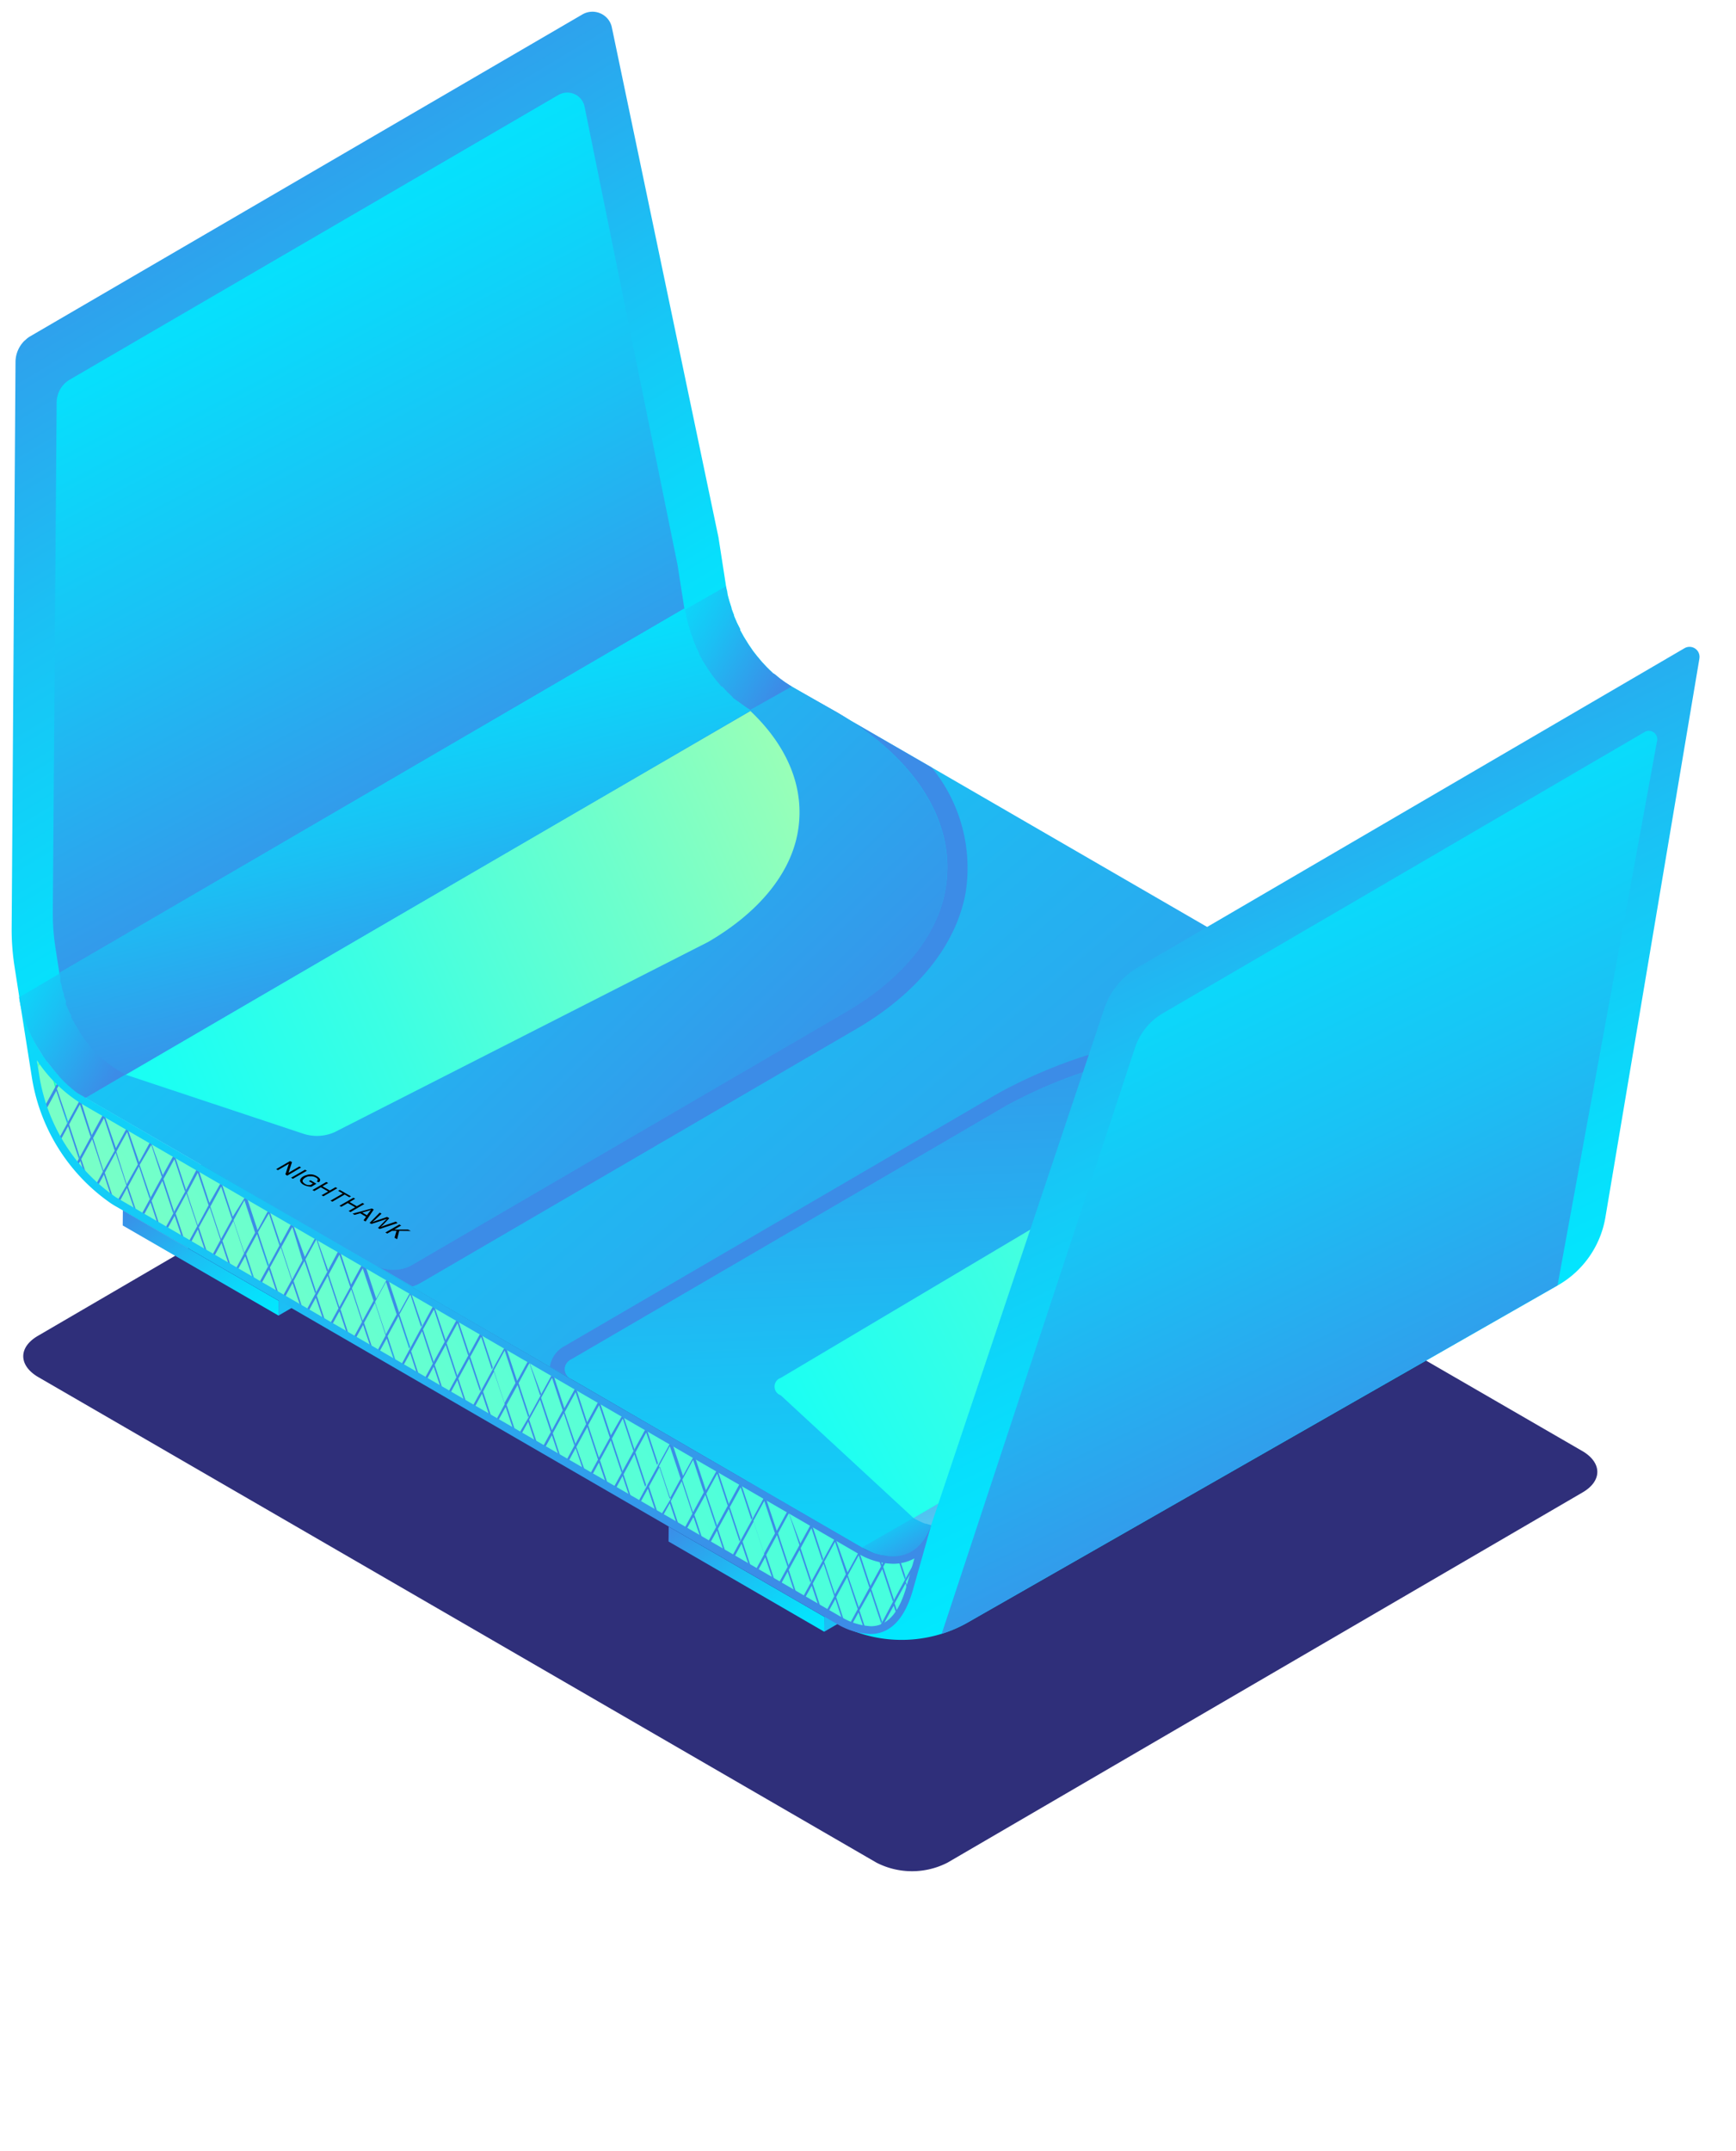 <svg xmlns="http://www.w3.org/2000/svg" width="134" height="166" viewBox="0 0 134 166"><style><![CDATA[.B{fill-rule:nonzero}.C{fill:url(#F)}.D{fill:url(#G)}]]></style><defs><linearGradient x1="26.192%" y1="1.408%" x2="60.955%" y2="81.251%" id="A"><stop stop-color="#3C8CE7" offset="0%"/><stop stop-color="#3A8FE8" offset="3%"/><stop stop-color="#1BC0F4" offset="47%"/><stop stop-color="#07DFFC" offset="81%"/><stop stop-color="#00EAFF" offset="100%"/></linearGradient><linearGradient x1="-6.626%" y1="0%" x2="108.057%" y2="96.12%" id="B"><stop stop-color="#3C8CE7" offset="0%"/><stop stop-color="#3A8FE8" offset="5.58%"/><stop stop-color="#1BC0F4" offset="47%"/><stop stop-color="#07DFFC" offset="81%"/><stop stop-color="#00EAFF" offset="100%"/></linearGradient><linearGradient x1="0%" y1="50%" x2="100%" y2="50%" id="C"><stop stop-color="#1966CD" offset="0%"/><stop stop-color="#3BADD2" offset="100%"/></linearGradient><linearGradient x1="0%" y1="50.012%" x2="100%" y2="50.012%" id="D"><stop stop-color="#1966CD" offset="0%"/><stop stop-color="#3BADD2" offset="100%"/></linearGradient><linearGradient x1="95.186%" y1="76.201%" x2="-35.644%" y2="-13.253%" id="E"><stop stop-color="#3C8CE7" offset="1%"/><stop stop-color="#3A8FE8" offset="3%"/><stop stop-color="#1BC0F4" offset="47%"/><stop stop-color="#07DFFC" offset="81%"/><stop stop-color="#00EAFF" offset="100%"/></linearGradient><linearGradient x1="69.554%" y1="74.182%" x2="111.504%" y2="133.774%" id="F"><stop stop-color="#3C8CE7" offset="1%"/><stop stop-color="#3A8FE8" offset="3%"/><stop stop-color="#1BC0F4" offset="47%"/><stop stop-color="#07DFFC" offset="81%"/><stop stop-color="#00EAFF" offset="100%"/></linearGradient><linearGradient x1="93.878%" y1="75.307%" x2="-35.644%" y2="-13.253%" id="G"><stop stop-color="#3C8CE7" offset="0%"/><stop stop-color="#3A8FE8" offset="3%"/><stop stop-color="#1BC0F4" offset="47%"/><stop stop-color="#07DFFC" offset="81%"/><stop stop-color="#00EAFF" offset="100%"/></linearGradient><linearGradient x1="32.281%" y1="2.878%" x2="67.821%" y2="86.811%" id="H"><stop stop-color="#56CCF2" offset="0%"/><stop stop-color="#2F80ED" offset="100%"/></linearGradient><linearGradient x1="42.481%" y1="32.235%" x2="62.057%" y2="77.099%" id="I"><stop stop-color="#2F80ED" offset="0%"/><stop stop-color="#56CCF2" offset="100%"/></linearGradient><linearGradient x1="47.178%" y1="-22.816%" x2="61.086%" y2="158.155%" id="J"><stop stop-color="#3C8CE7" offset="0%"/><stop stop-color="#3A8FE8" offset="3%"/><stop stop-color="#1BC0F4" offset="47%"/><stop stop-color="#07DFFC" offset="81%"/><stop stop-color="#00EAFF" offset="100%"/></linearGradient><linearGradient x1="125.918%" y1="39.196%" x2="-12.362%" y2="77.681%" id="K"><stop stop-color="#B3FFAB" offset="0%"/><stop stop-color="#B1FFAC" offset="1%"/><stop stop-color="#6EFFCC" offset="36%"/><stop stop-color="#3CFFE3" offset="65%"/><stop stop-color="#1DFFF2" offset="88%"/><stop stop-color="#12FFF7" offset="100%"/></linearGradient><linearGradient x1="9.92378123e-14%" y1="49.885%" x2="100%" y2="49.885%" id="L"><stop stop-color="#1966CD" offset="0%"/><stop stop-color="#3BADD2" offset="15%"/><stop stop-color="#3BADD2" offset="80%"/><stop stop-color="#1966CD" offset="100%"/></linearGradient><linearGradient x1="0%" y1="50.062%" x2="100%" y2="50.062%" id="M"><stop stop-color="#1966CD" offset="0%"/><stop stop-color="#3BADD2" offset="15%"/><stop stop-color="#3BADD2" offset="80%"/><stop stop-color="#1966CD" offset="100%"/></linearGradient><linearGradient x1="59.553%" y1="90.421%" x2="27.449%" y2="6.253%" id="N"><stop stop-color="#3C8CE7" offset="0%"/><stop stop-color="#3A8FE8" offset="3%"/><stop stop-color="#1BC0F4" offset="47%"/><stop stop-color="#07DFFC" offset="81%"/><stop stop-color="#00EAFF" offset="100%"/></linearGradient><linearGradient x1="-27.208%" y1="84.93%" x2="141.463%" y2="8.648%" id="O"><stop stop-color="#B3FFAB" offset="1%"/><stop stop-color="#B1FFAC" offset="1%"/><stop stop-color="#6EFFCC" offset="36%"/><stop stop-color="#3CFFE3" offset="65%"/><stop stop-color="#1DFFF2" offset="88%"/><stop stop-color="#12FFF7" offset="100%"/></linearGradient><linearGradient x1="17%" y1="50.4%" x2="80%" y2="50.4%" id="P"><stop stop-color="#AAFFA9" offset="0%"/><stop stop-color="#11FFBD" offset="100%"/></linearGradient><linearGradient x1="19.5%" y1="50%" x2="76.5%" y2="50%" id="Q"><stop stop-color="#AAFFA9" offset="0%"/><stop stop-color="#11FFBD" offset="100%"/></linearGradient><linearGradient x1="21.5%" y1="50%" x2="78.5%" y2="50%" id="R"><stop stop-color="#AAFFA9" offset="0%"/><stop stop-color="#11FFBD" offset="100%"/></linearGradient><linearGradient x1="40.5%" y1="50.5%" x2="59.5%" y2="50.5%" id="S"><stop stop-color="#AAFFA9" offset="0%"/><stop stop-color="#11FFBD" offset="100%"/></linearGradient><linearGradient x1="40%" y1="50.5%" x2="60%" y2="50.5%" id="T"><stop stop-color="#AAFFA9" offset="0%"/><stop stop-color="#11FFBD" offset="100%"/></linearGradient><linearGradient x1="40%" y1="50%" x2="60%" y2="50%" id="U"><stop stop-color="#AAFFA9" offset="0%"/><stop stop-color="#11FFBD" offset="100%"/></linearGradient><linearGradient x1="40.5%" y1="50%" x2="59.5%" y2="50%" id="V"><stop stop-color="#AAFFA9" offset="0%"/><stop stop-color="#11FFBD" offset="100%"/></linearGradient><linearGradient x1="39.5%" y1="50.5%" x2="60.5%" y2="50.5%" id="W"><stop stop-color="#AAFFA9" offset="0%"/><stop stop-color="#11FFBD" offset="100%"/></linearGradient><linearGradient x1="41.5%" y1="50.5%" x2="62.5%" y2="50.5%" id="X"><stop stop-color="#AAFFA9" offset="0%"/><stop stop-color="#11FFBD" offset="100%"/></linearGradient></defs><g fill-rule="evenodd"><g class="B"><path d="M61.106 52.984l-.44-.28-.422-.306-.395-.333h-.054l-.377-.36-.153-.153c-.126-.117-.242-.252-.36-.378l-.054-.054-.34-.405-.054-.063-.332-.423-.108-.162-.216-.315-.377-.603-.287-.522v-.08l-.25-.495-.224-.522v-.054l-.198-.522v-.054l-.17-.53-.144-.558c0-.198-.08-.387-.108-.576l-.584-3.765-8.225-39.33c-.034-.182-.1-.356-.198-.513a1.54 1.54 0 0 0-2.083-.513L2.344 25.947c-.088.05-.172.108-.25.17l-.224.198c-.423.427-.664 1-.673 1.603l-.296 43.69c-.008.99.065 1.977.216 2.954l.054.35.305 1.954v.054a11.53 11.53 0 0 0 1.482 3.963l.377.603v.054l.18.252.17.162.224.297.08.1.054.063.072.1.207.234.08.117.054.054.08.1.216.225.216.216.216.207h.054l.126.108.233.19.18.135h.054l.34.234.224.135h.054l3.07-1.8h-.054l-.036.117-.1-.063.1.063.224.135h.054l51.4-29.92z" fill="url(#A)"/><path d="M122.16 111.993c1.51.9 1.518 2.297 0 3.18L73.13 143.75a6.01 6.01 0 0 1-5.469 0L2.937 106.265c-1.518-.9-1.527-2.297 0-3.18L51.92 74.51a6.01 6.01 0 0 1 5.469 0l64.77 37.484z" fill="#2F2F7A"/><path d="M21.497 100.374v1.153L9.473 94.574l.01-1.162z" fill="url(#B)"/></g><path d="M9.482 93.412l54.48-31.747 12.015 6.953-54.48 31.756z" fill="url(#C)"/><g fill="url(#B)" class="B"><path d="M21.497 100.374l54.48-31.756-.01 1.162-54.47 31.747z"/><path d="M63.63 124.772l54.48-31.756-.01 1.153-54.48 31.756z"/><path d="M63.63 124.772l-.01 1.153-12.015-6.962.01-1.153z"/></g><path d="M51.615 117.8l54.47-31.756 12.024 6.962-54.48 31.756z" fill="url(#D)"/><g class="B"><path d="M121.018 87.666l-4.598 2.702-49.873 29.1L44 106.38l-1.58-.9-13.308-7.7h-.054L6.573 84.658 61.016 52.92l10.9 6.304 49.1 28.433z" fill="url(#E)"/><path d="M71.918 59.234L61.142 53.01l3.403 1.927c6.214 3.602 9.312 8.628 8.432 13.68-.62 3.602-3.35 6.935-7.722 9.484l-33.53 19.543c-.417.224-.883.34-1.356.333a2.93 2.93 0 0 1-1.221-.252l2.694 1.558c.23-.077.453-.176.664-.297l33.53-19.543c4.75-2.747 7.758-6.493 8.495-10.52.553-3.456-.398-6.985-2.613-9.69z" class="C"/><path d="M73.47 117.774h-1.4l-.056-.1-.122-.043-.207-.057h-.082l-.215-.1-.21-.055h-.05l-.082-.065-.218-.096-.324-.135-4.017 2.298.374.17.216.108.135.063.207.1.207.08h.063l.153.045.216.063h.216l.208.064h.968l.04-.036.337-.028.095-.063c.14-.05.243-.05.372-.126l.107-.1 3.682-2.288a2.52 2.52 0 0 1-.296.189l-.314.1z" class="D"/></g><path d="M124.35 88.26l-.34.1a2.93 2.93 0 0 1-.395.045h-.593l-.43-.072h-.045l-.458-.126c-.162-.054-.326-.12-.494-.198l-.52-.27-5.298 3.09.52.27c.168.078.332.144.494.198l.458.126h.045l.43.072h.53a2.93 2.93 0 0 0 .395-.045l.34-.1a2.61 2.61 0 0 0 .305-.135l5.298-3.09a2.64 2.64 0 0 1-.242.135z" fill="url(#H)"/><path d="M70.463 117.135l35.945-20.948zm48.894-25.955l-9.32 5.422 9.32-5.43z" fill="#B3B3B3"/><path d="M120.776 90.314l-.34.1a2.93 2.93 0 0 1-.395.045h-.61l-.43-.072h-.045l-.458-.126c-.162-.054-.326-.12-.494-.198l-.52-.27-11.072 6.394L70.5 117.135l.153.1.216.108.135.063.207.1.207.08h.063l.153.045.216.063h1.5l.314-.1a2.52 2.52 0 0 0 .404-.189l46.89-27.325a2.62 2.62 0 0 1-.171.243z" fill="url(#I)"/><g class="B"><path d="M121.01 87.666l-10.982-6.358A48.12 48.12 0 0 0 96.98 79.57l-3.08.1c-5.885.257-11.633 1.856-16.8 4.674l-33.53 19.543c-.605.318-1.022.907-1.122 1.585l1.58.9c-.62-.44-.584-1.1.126-1.504l33.53-19.543c5.02-2.726 10.594-4.266 16.298-4.503 1.006-.063 2.01-.1 3.008-.1 7.66 0 15.077 1.8 20.563 4.944l3.457 2h.01z" class="C"/><path d="M121.01 87.666l-4.598 2.702-45.787 26.712-4.086 2.342-22.377-12.96c-.338-.116-.565-.434-.565-.793s.227-.677.565-.793l33.53-19.543c5.02-2.726 10.594-4.266 16.298-4.503 8.7-.53 17.367 1.252 23.58 4.854l3.44 1.98z" fill="url(#J)"/><path d="M117.444 89.756l-46.93 27.397-10.25-9.474a.71.71 0 0 1 0-1.342L85.17 91.54a38.97 38.97 0 0 1 15.265-4.818 39.29 39.29 0 0 1 17.007 3.035z" fill="url(#K)"/><path d="M72.968 68.654c-.62 3.602-3.35 6.935-7.722 9.484L31.716 97.68a3 3 0 0 1-2.694 0L6.597 84.73 61.06 52.975l3.484 1.963c6.205 3.602 9.312 8.655 8.423 13.716z" class="D"/><path d="M61.582 64.205c-.557 3.206-3 6.205-6.914 8.484L25.852 87.36a3.36 3.36 0 0 1-2.487.117L9.67 82.927l48.257-28.053c2.918 2.765 4.23 6.025 3.655 9.33z" fill="url(#K)"/></g><path d="M1.544 77.29a12 12 0 0 0 1.607 3.918 11.45 11.45 0 0 1-1.607-3.918z" fill="url(#L)"/><path d="M68.622 120.125c.504.047 1.012-.04 1.473-.252-.457.222-.968.31-1.473.252z" fill="url(#M)"/><path d="M4.535 83.02l.198.207L4.5 83v-.072zm.34.34l.08.1-.108-.108z" fill="#CFCFCF"/><path d="M5.657 84.064l-.233-.2zm.233.18l.224.162-.207-.144-.18-.135z" fill="#C2C2C2"/><path d="M2.972 80.903l.35.567-.35-.567zm.358.567l.117.17-.054-.08v-.054zm.73 1l-.054-.072zm-.055-.07l-.072-.1-.224-.297zm-.323-.443l-.242-.342.126.17z" fill="#828282"/><g class="B"><path d="M131.174 50.83l-7.256 43.122c-.375 2.205-1.716 4.126-3.655 5.233l-45.518 26c-.65.374-1.34.676-2.056.9-2.76.858-5.75.532-8.26-.9l-.207-.117a.53.53 0 0 1-.117-.829.53.53 0 0 1 .153-.108l5.53-2.486a.53.53 0 0 0 .242-.225l1.32-2.36.117-.144L85.234 77.85c.447-1.338 1.363-2.467 2.577-3.18l42.204-24.64a.77.77 0 0 1 .837.026c.25.173.375.476.32.776z" fill="url(#A)"/><path d="M127.896 57.234l-7.67 41.96-45.482 25.992c-.65.374-1.34.676-2.056.9l14.906-45.184a4.86 4.86 0 0 1 2.164-2.702l37.167-21.696c.227-.147.522-.136.738.027a.65.65 0 0 1 .232.703z" fill="url(#N)"/><path d="M67.167 125.808a5.18 5.18 0 0 1-2.371-.72l-.233-.126L8.98 92.764l-.224-.135c-3.17-2.202-5.326-5.6-5.98-9.402l-.467-2.91c.955 1.928 2.42 3.555 4.238 4.7l59.903 34.7a5.27 5.27 0 0 0 2.451.693c.8.013 1.573-.288 2.155-.838l-.898 3.16c-.602 2.062-1.59 3.07-3 3.07z" fill="url(#O)"/></g><path d="M3.233 81.84l-.54.955v-.288l.458-.838a1.11 1.11 0 0 0 .081.171z" fill="url(#P)"/><path d="M3.43 85.496v.08a9.99 9.99 0 0 1-.476-1.639l.476 1.558z" fill="url(#Q)"/><path d="M4.346 83.812l-.072.144-.44-1.333a2.35 2.35 0 0 0 .198.243l.314.946z" fill="url(#R)"/><path d="M14.358 91.827l-.072.135-.826-2.504-.844 1.54.826 2.504-.072.144-.835-2.513-.835 1.54.673 2.062-.144-.1-.61-1.828-.61 1.126-.153-.1.69-1.26.072-.144.844-1.54.072-.144.844-1.54.08-.135.027-.054.153.1-.108.19z" class="B C"/><path d="M15.274 90.143l-.072.144-.1-.315.144.08z" fill="url(#S)"/><g class="B C"><path d="M13.47 89.008l-.153-.1.1.306.08-.135-.027-.08zm-1.796-.748l.108-.19-.153-.1v.054-.08l-.153-.1.1.306-.835 1.54-.862-2.504.108-.19-.153-.1v.054-.1l-.153-.1.1.315-.835 1.54-.862-2.504.108-.19-.162-.1v.054l-.072.135-.844 1.54-.08.144-.835 1.54-.08.135-.27.504.126.144.224-.414.36 1.1.198.207-.485-1.45.844-1.54.826 2.504-.575 1.072.135.117.52-.955.593 1.8.153.108-.682-2.053.844-1.54.826 2.513-.718 1.225.153.1.61-1.126.61 1.8.153.1-.682-2 .844-1.558.826 2.513.072-.144-.844-2.486.898-1.54.826 2.504.072-.144-.898-2.504zm-3.69 2.08l-.8-2.513.844-1.54.826 2.513-.87 1.54zm1.796 1.054l-.8-2.513.835-1.522.826 2.504-.862 1.53z"/><path d="M22.54 94.277l-.162-.1.108.315.08-.144-.027-.08zm-1.724-.74l.108-.198-.153-.08v-.08l-.162-.1.108.315-.835 1.54-.826-2.513.1-.19-.153-.1v.054-.08l-.153-.1.108.315-.997 1.585-.826-2.513.1-.19-.153-.1v.054-.08l-.153-.1.108.315-.87 1.54-.826-2.513.1-.19-.17-.117v.054l-.072.144-.826 1.603-.072.135-.826 1.504-.072.144-.69 1.26.144.1.62-1.126.61 1.8.153.08-.682-2.062.835-1.54.835 2.513-.69 1.26.144.1.593-1.1.602 1.8.153.1-.682-2.053.844-1.54.826 2.504-.682 1.26.144.1.62-1.126.602 1.8.153.1-.682-2.062.844-1.54.826 2.504-.682 1.27.144.08.62-1.126.61 1.8.144.08-.682-2.053.844-1.54.826 2.504.08-.144-.835-2.504.844-1.45.826 2.504.08-.135-.835-2.495zm-5.55 1.027l-.826-2.504.826-1.55.835 2.504-.835 1.55zm1.796 1.054l-.826-2.504.835-1.54.835 2.504-.844 1.54zm1.796 1.054l-.835-2.504.844-1.54.826 2.504-.835 1.54z"/><path d="M26.184 96.366l-.153-.1.1.306.08-.144-.027-.072zm-1.724-.748l.108-.19-.153-.1v-.072l-.153-.1.1.306-.835 1.54-.89-2.46.108-.19-.153-.1-.08.144-.835 1.54-.08.135-.835 1.54-.08.144-.69 1.26.153.1.62-1.126.602 1.8.144.08-.673-2.053.844-1.54.826 2.504-.69 1.27.153.1.61-1.126.61 1.8.153.1-.682-2.062.835-1.54.835 2.504.072-.135-.826-2.504.844-1.54.826 2.504.072-.144-.853-2.405zm-1.913 3.134l-.826-2.513.844-1.54.78 2.567-.8 1.486z"/><path d="M31.743 99.86l.108-.19-.153-.1v.054-.08l-.153-.1.108.315-.844 1.54-.826-2.513.1-.19-.153-.1v.054-.08l-.153-.1.108.315-.844 1.54-.826-2.513.1-.19-.153-.1v.054-.1l-.323-.08.1.306-.844 1.54-.826-2.504.108-.19-.153-.1-.08.144-.853 1.603-.072.144-.844 1.54-.072.135-.69 1.27.153.1.61-1.126.61 1.8.153.1-.682-2.062.835-1.54.835 2.513-.69 1.26.144.1.62-1.126.602 1.8.153.1-.673-2.062.835-1.54.826 2.513-.682 1.26.144.1.62-1.126.602 1.8.153.1-.682-2.062.844-1.54.826 2.513-.682 1.26.144.1.62-1.126.602 1.8.144.08-.682-2.062.844-1.54.826 2.513.08-.144-.835-2.504.844-1.54.826 2.504.08-.135-.826-2.414zm-5.55 1.01l-.826-2.504.835-1.54.835 2.504-.844 1.54zm1.796 1.054l-.826-2.504.835-1.54.835 2.504-.844 1.54zm1.796 1.054l-.835-2.504.844-1.54.826 2.504-.835 1.54zm3.592-2.387l-.153-.1.1.315.08-.144-.027-.08z"/><path d="M34.4 103.427l-.08.135-.826-2.504-.844 1.54.826 2.504-.072.144-.826-2.513-.844 1.55.673 2.053-.135-.08h-.01l-.602-1.837-.62 1.126-.144-.08.682-1.27.08-.144.835-1.54.08-.135.835-1.54.08-.144.027-.045.153.08-.108.19z"/></g><path d="M35.317 101.743l-.08.144-.1-.315.153.1z" fill="url(#T)"/><g class="B C"><path d="M48.14 109.353l.1-.19-.144-.08v-.08l-.162-.1.108.315-.89 1.55-.835-2.513.108-.19-.153-.1v.054l-.08.135-.835 1.54-.08.144-.835 1.54-.08.135-.69 1.27.153.1.61-1.126.61 1.8.153.08-.71-1.972.844-1.54.826 2.513-.69 1.26.153.1.61-1.126.61 1.8.153.08-.682-2.053.835-1.54.835 2.513.072-.144-.826-2.504.844-1.54.826 2.504.072-.135-.826-2.504zm-1.913 3.134l-.826-2.504.844-1.54.826 2.504-.844 1.54zm3.592-2.387l-.153-.1.1.315.08-.144-.027-.08z"/><path d="M36.062 108.453l-.682-2.062.835-1.54.835 2.504.072-.135-.826-2.513.844-1.54.826 2.513.072-.144-.826-2.504.108-.19-.153-.1-.027.045-.08.144-.835 1.54-.08.144-.844 1.54-.072.135-.69 1.27.153.08.61-1.126.61 1.837z"/></g><path d="M38.962 103.86l-.08.135-.1-.306.153.1z" fill="url(#U)"/><path d="M48.813 115.83h-.01l-.673-2.053.835-1.54.835 2.504.072-.144-.826-2.504.835-1.54.835 2.504.072-.135-.826-2.504.108-.19-.153-.1-.027.045-.08.144-.844 1.54-.072.135-.844 1.54-.072.144-.69 1.26.153.1.61-1.126.61 1.837z" class="B C"/><g fill="url(#V)"><path d="M51.704 111.236l-.072.144-.1-.306.144.08z"/><path d="M7.92 86.063l-.1-.306.144.08.027.1z"/></g><g class="B C"><path d="M7.076 87.603l-.08.144-.826-2.513-.835 1.54.826 2.513-.08.135-.826-2.504-.664 1.216-.1-.162.7-1.28.072-.144.844-1.54.072-.144v-.054l.153.1-.045.198z"/><path d="M58.08 117.135l-.08.144-.826-2.504-.844 1.54.826 2.504-.072.135-.826-2.504-.844 1.54.682 2.062-.153-.1-.602-1.828-.62 1.126-.153-.1.69-1.27.08-.135.835-1.54.08-.144.835-1.54.08-.144.027-.045.153.1-.108.19z"/></g><path d="M58.996 115.46l-.08.135-.1-.306.153.1z" fill="url(#U)"/><g class="B C"><path d="M55.422 113.577l.108-.19-.153-.1v.054-.1l-.144-.08.1.306-.844 1.54-.826-2.504.108-.19-.162-.1v-.08l-.144-.08.1.306-.844 1.54-.826-2.504.108-.19-.162-.1v.054l-.072.144-.844 1.54-.072.135-.844 1.54-.072.144-.69 1.27.144.08.62-1.126.602 1.8.162.1-.682-2.062.835-1.54.835 2.504-.826 1.37.144.08.62-1.126.602 1.8.162.1-.69-2.062.844-1.54.826 2.504-.69 1.27.153.08.62-1.1.602 1.8.162.1-.69-2.062.844-1.54.826 2.504.08-.135-.835-2.46.844-1.54.826 2.513.08-.144-.835-2.53zm-3.727 2.08l-.826-2.513.835-1.54.835 2.504-.844 1.55zm1.796 1.054l-.826-2.513.835-1.54.826 2.513-.835 1.54zm3.592-2.387l-.153-.1.1.306.08-.144-.027-.072z"/><path d="M36.224 104.48l-.08.144-.826-2.513-.844 1.54.826 2.513-.072.135-.826-2.504-.844 1.54.673 2.053-.144-.08-.61-1.837-.61 1.126-.153-.1.69-1.26.072-.144.844-1.54.08-.135.835-1.54.08-.144.027-.045.153.08-.108.198z"/></g><path d="M37.14 102.797l-.08.144-.1-.315.153.1z" fill="url(#T)"/><path d="M63.54 120.305l-.072.135-.835-2.504-.835 1.54.826 2.504-.072.144-.835-2.504-.835 1.53.673 2.062-.153-.1-.602-1.828-.61 1.126-.153-.1.69-1.26.072-.144.844-1.54.072-.135.925-1.684.027-.045.144.08-.1.19z" class="B C"/><path d="M64.456 118.62l-.072.144-.1-.315.144.1z" fill="url(#S)"/><g class="B C"><path d="M60.89 116.74l.108-.19-.153-.08v-.08l-.153-.1.1.306-.835 1.54-.835-2.504.108-.19-.153-.1v.054l-.08.135-.835 1.54-.08.144-.844 1.54-.072.135-.69 1.27.153.1.61-1.126.61 1.8.153.1-.682-2.062.844-1.54.826 2.504-.69 1.27.153.1.61-1.126.61 1.8.153.08L59.14 120l.835-1.54.835 2.513.072-.144-.826-2.504.835-1.54.835 2.504.072-.135-.907-2.405zm-1.913 3.134l-.826-2.504.844-1.54.826 2.504-.844 1.54zm3.592-2.387l-.153-.1.1.315.08-.144-.027-.08z"/><path d="M66.36 119.9l.1-.18-.153-.1v.045-.08l-.144-.08.1.306-.844 1.54-.88-2.477.1-.19-.153-.1v.054l-.072.144-.844 1.54-.072.135-.844 1.54-.072.144-.69 1.26.144.1.62-1.126.602 1.8.162.1-.682-2.07.835-1.53.826 2.504-.682 1.27.144.08.62-1.126.593 1.8.144.072-.673-2.026.844-1.55.826 2.513.08-.144-.853-2.495.844-1.54.826 2.504.08-.135-.826-2.513zm-1.913 3.134l-.826-2.504.835-1.54.835 2.504-.844 1.54zm3.51-2.702h-.135l.207.612.072-.144-.144-.468z"/><path d="M70.84 120.107l-.072.135-.844 1.54-.08.144-.835 1.54-.08.144-.835 1.576-.08.135-.242.46.233-.072.1-.162v.117h.108l-.072-.207.844-1.54.278.838.08-.117-.287-.9.844-1.54.224.684c.004-.036.004-.072 0-.108v-.08l-.207-.62.808-1.468.224-.766-.1.27z"/><path d="M69.008 123.466l-.08.144-.826-2.513-.844 1.54.835 2.513-.08.135-.826-2.504-.844 1.504.485 1.468H66.7l-.43-1.315-.575 1.045-.162-.063.656-1.207.08-.144.835-1.54.08-.135.844-1.54.072-.144.198-.37h.19l-.314.576z"/><path d="M69.457 120.368l.467 1.414-.08.144-.503-1.54z"/></g><path d="M70.84 120.107l-.072.135-.117-.342c.037-.014.07-.036.1-.063l.1.27z" fill="url(#W)"/><g class="B C"><path d="M40.857 105.14l.1-.19-.153-.1v.054-.1l-.144-.08.1.306-.844 1.54-.826-2.504.108-.19-.153-.1v.054l-.08.135-.844 1.54-.072.144-.844 1.54-.072.135-.69 1.27.153.08.61-1.117.602 1.8.162.1-.682-2.062.835-1.54.835 2.504-.69 1.27.144.08.62-1.126.602 1.8.162.1-.69-2.062.844-1.54.826 2.504.08-.135-.826-2.513.835-1.54.835 2.513.072-.144-.907-2.44zm-1.913 3.134l-.826-2.513.835-1.54.835 2.513-.844 1.54zm3.592-2.396l-.144-.08.1.306.072-.135-.027-.1z"/><path d="M46.218 107.993l-.153-.1.1.306.08-.135-.027-.08zm-1.724-.748l.108-.19-.153-.1v.054-.08l-.144-.1.1.306-.844 1.54-.826-2.504.1-.19-.153-.1v.054l-.072.135-.844 1.54-.072.144-.844 1.54-.08.135-.772 1.315.153.1.62-1.126.602 1.8.162.1-.69-2.062.844-1.54.826 2.504-.69 1.27.153.1.62-1.126.602 1.8.144.1-.673-2.062.844-1.54.826 2.504.08-.135-.835-2.45.844-1.54.826 2.504.08-.144-.835-2.55zM42.6 110.38l-.835-2.504.844-1.55.826 2.513-.835 1.54z"/></g><path d="M6.097 85l-.117-.35.153.108v.1z" fill="url(#X)"/><g class="B"><path d="M5.253 86.55l-.072.144-.835-2.513-.835 1.54.305.9c-.16-.347-.3-.702-.422-1.063v-.08l.844-1.54.072-.144.207-.378c.04.05.085.095.135.135l-.26.477.862 2.522z" class="C"/><path d="M2.847 81.82c.924 1.406 2.152 2.585 3.592 3.45l59.912 34.692c.788.447 1.672.695 2.577.72.577.005 1.146-.138 1.652-.414l-.664 2.35c-.584 1.936-1.482 2.882-2.694 2.882a4.9 4.9 0 0 1-2.236-.684l-.224-.126-.718-.414-12.015-6.962-15.104-8.7-15.06-8.718-12.922-7.502a14.1 14.1 0 0 1-5.882-9.213l-.216-1.36zm-1.323-4.577l.955 6.027c.653 3.905 2.86 7.377 6.115 9.62l.233.144.718.414 55.1 31.9a5.42 5.42 0 0 0 2.505.757c1.58 0 2.65-1.162 3.287-3.296l1.455-5.152c-.638 1.8-1.75 2.46-3 2.46-.8-.027-1.602-.25-2.308-.648L6.7 84.766a11.78 11.78 0 0 1-5.199-7.745l.033.223z" class="D"/></g><g fill="#000"><path d="M24.496 90.8a.53.53 0 0 1 .171.144.19.19 0 0 1 .045.144c-.016.06-.05.114-.1.153l-.162-.054c.03-.03.05-.067.063-.108.015-.03.015-.068 0-.1-.035-.04-.078-.074-.126-.1a.75.75 0 0 0-.395-.1h-.17a.95.95 0 0 0-.251.099.51.51 0 0 0-.19.17c-.035.052-.035.12 0 .17.037.06.1.1.153.144a.8.8 0 0 0 .216.09h.207l.198-.117-.314-.18.126-.072.458.27-.395.234a1.79 1.79 0 0 1-.341-.054c-.094-.024-.185-.06-.27-.108a.58.58 0 0 1-.224-.207c-.04-.07-.04-.155 0-.225a.55.55 0 0 1 .216-.207c.1-.065.233-.1.36-.135a1.03 1.03 0 0 1 .395 0 1.05 1.05 0 0 1 .332.144zm-.808-.45l-1.078.62-.144-.08 1.078-.62zm-.448-.25l-1.07.63-.144-.1.27-.82-.844.495-.135-.08 1.07-.62.153.08-.27.82.835-.486zm2.8 1.6l-1.078.62-.144-.08.512-.288-.566-.324-.503.288-.144-.08 1.07-.62.144.08-.44.252.566.324.44-.252zm5.676 3.298l-.9-.01-.162.648-.2-.117.153-.53h-.35l-.368.207-.144-.08 1.078-.62.144.08-.54.315h1.07zm-1.042-.604l-1.365.45-.135-.08.593-.603.1-.1-.153.054-1.042.342-.144-.08.78-.793.144.08-.54.504-.18.153.25-.1.898-.306.17.1-.386.405a2.33 2.33 0 0 1-.296.27l.287-.108.898-.306.126.1z"/><path d="M28.85 93.342l-.63.926-.162-.093.198-.27-.45-.27-.44.12-.153-.093 1.482-.398.153.074zm-.898.222l.368.222.18-.24.144-.176-.26.083-.43.12v-.01z" class="B"/><path d="M28.124 92.917l-1.07.62-.144-.08.503-.288-.566-.324-.503.288-.144-.08 1.078-.62.135.08-.43.252.557.324.44-.252zm-1.034-.594l-.126.072-.36-.207-.952.55-.144-.08.952-.55-.36-.207.126-.072z"/></g><g class="B"><g fill="url(#N)"><path d="M4.58 75.14v-.054l-.314-2.035c-.133-.864-.196-1.738-.19-2.612l.296-39.348c-.006-.74.384-1.43 1.024-1.8L43.102 7.33c.634-.37 1.448-.172 1.84.45.086.138.147.29.18.45l7.184 35.403.52 3.332L4.58 75.103v.036z"/><path d="M58 52.722l-.072 2.107-48.22 28.108-4.113-.55-2.155-3.143 1.13-4.143-.027-.01.018-.01 48.23-28.108 2.927 2.486z"/></g><g class="D"><path d="M61.106 52.984l-3.18 1.8c-.153-.08-.296-.18-.44-.28l-.422-.306-.494-.342v-.045l-.377-.36-.054-.054-.36-.387-.108-.045-.34-.405-.054-.063-.323-.423-.108-.162-.216-.306-.377-.603-.287-.522v-.072l-.25-.495v-.045l-.224-.513V49.3l-.198-.522v-.054l-.17-.54-.144-.558c0-.19-.08-.378-.108-.576l3.16-1.8c0 .19.063.387.108.576 0 .19.1.37.144.558l.17.53v.054a6.19 6.19 0 0 0 .198.522v.054l.224.522.25.495v.08l.287.522.377.603.216.315.108.162.332.423.054.063.34.405.054.054.36.378.054.054.377.36h.054l.395.333.422.306.548.36z"/><path d="M9.653 82.91h.054l-3.1 1.818-.04-.02-.21-.13-.165-.098-.173-.1-.057-.035-.18-.135-.233-.19-.236-.21-.07-.052-.216-.207-.216-.216-.216-.225-.108-.144-.1-.108-.063-.08-.207-.234-.072-.1-.054-.063-.08-.1-.195-.237-.035-.047-.103-.122-.17-.26-.09-.12-.318-.505-.096-.155a10.84 10.84 0 0 1-1.429-3.844l.064-.063 3.07-1.8.045.27v.243c0 .08 0 .162.054.243l.072.28v.072l.054.207.1.28v.108l.054.162.1.252v.26l.108.252.08.17.126.26.1.198v.135l.26.468c.1.162.25.405.377.603v.054l.18.26.108.162.224.306.08.1.054.063.072.1.207.243.063.072.054.054.08.1.216.225.216.216.233.216h.054l.144.126.233.19.18.135.224.162.17.117.718.423z"/></g></g></g></svg>